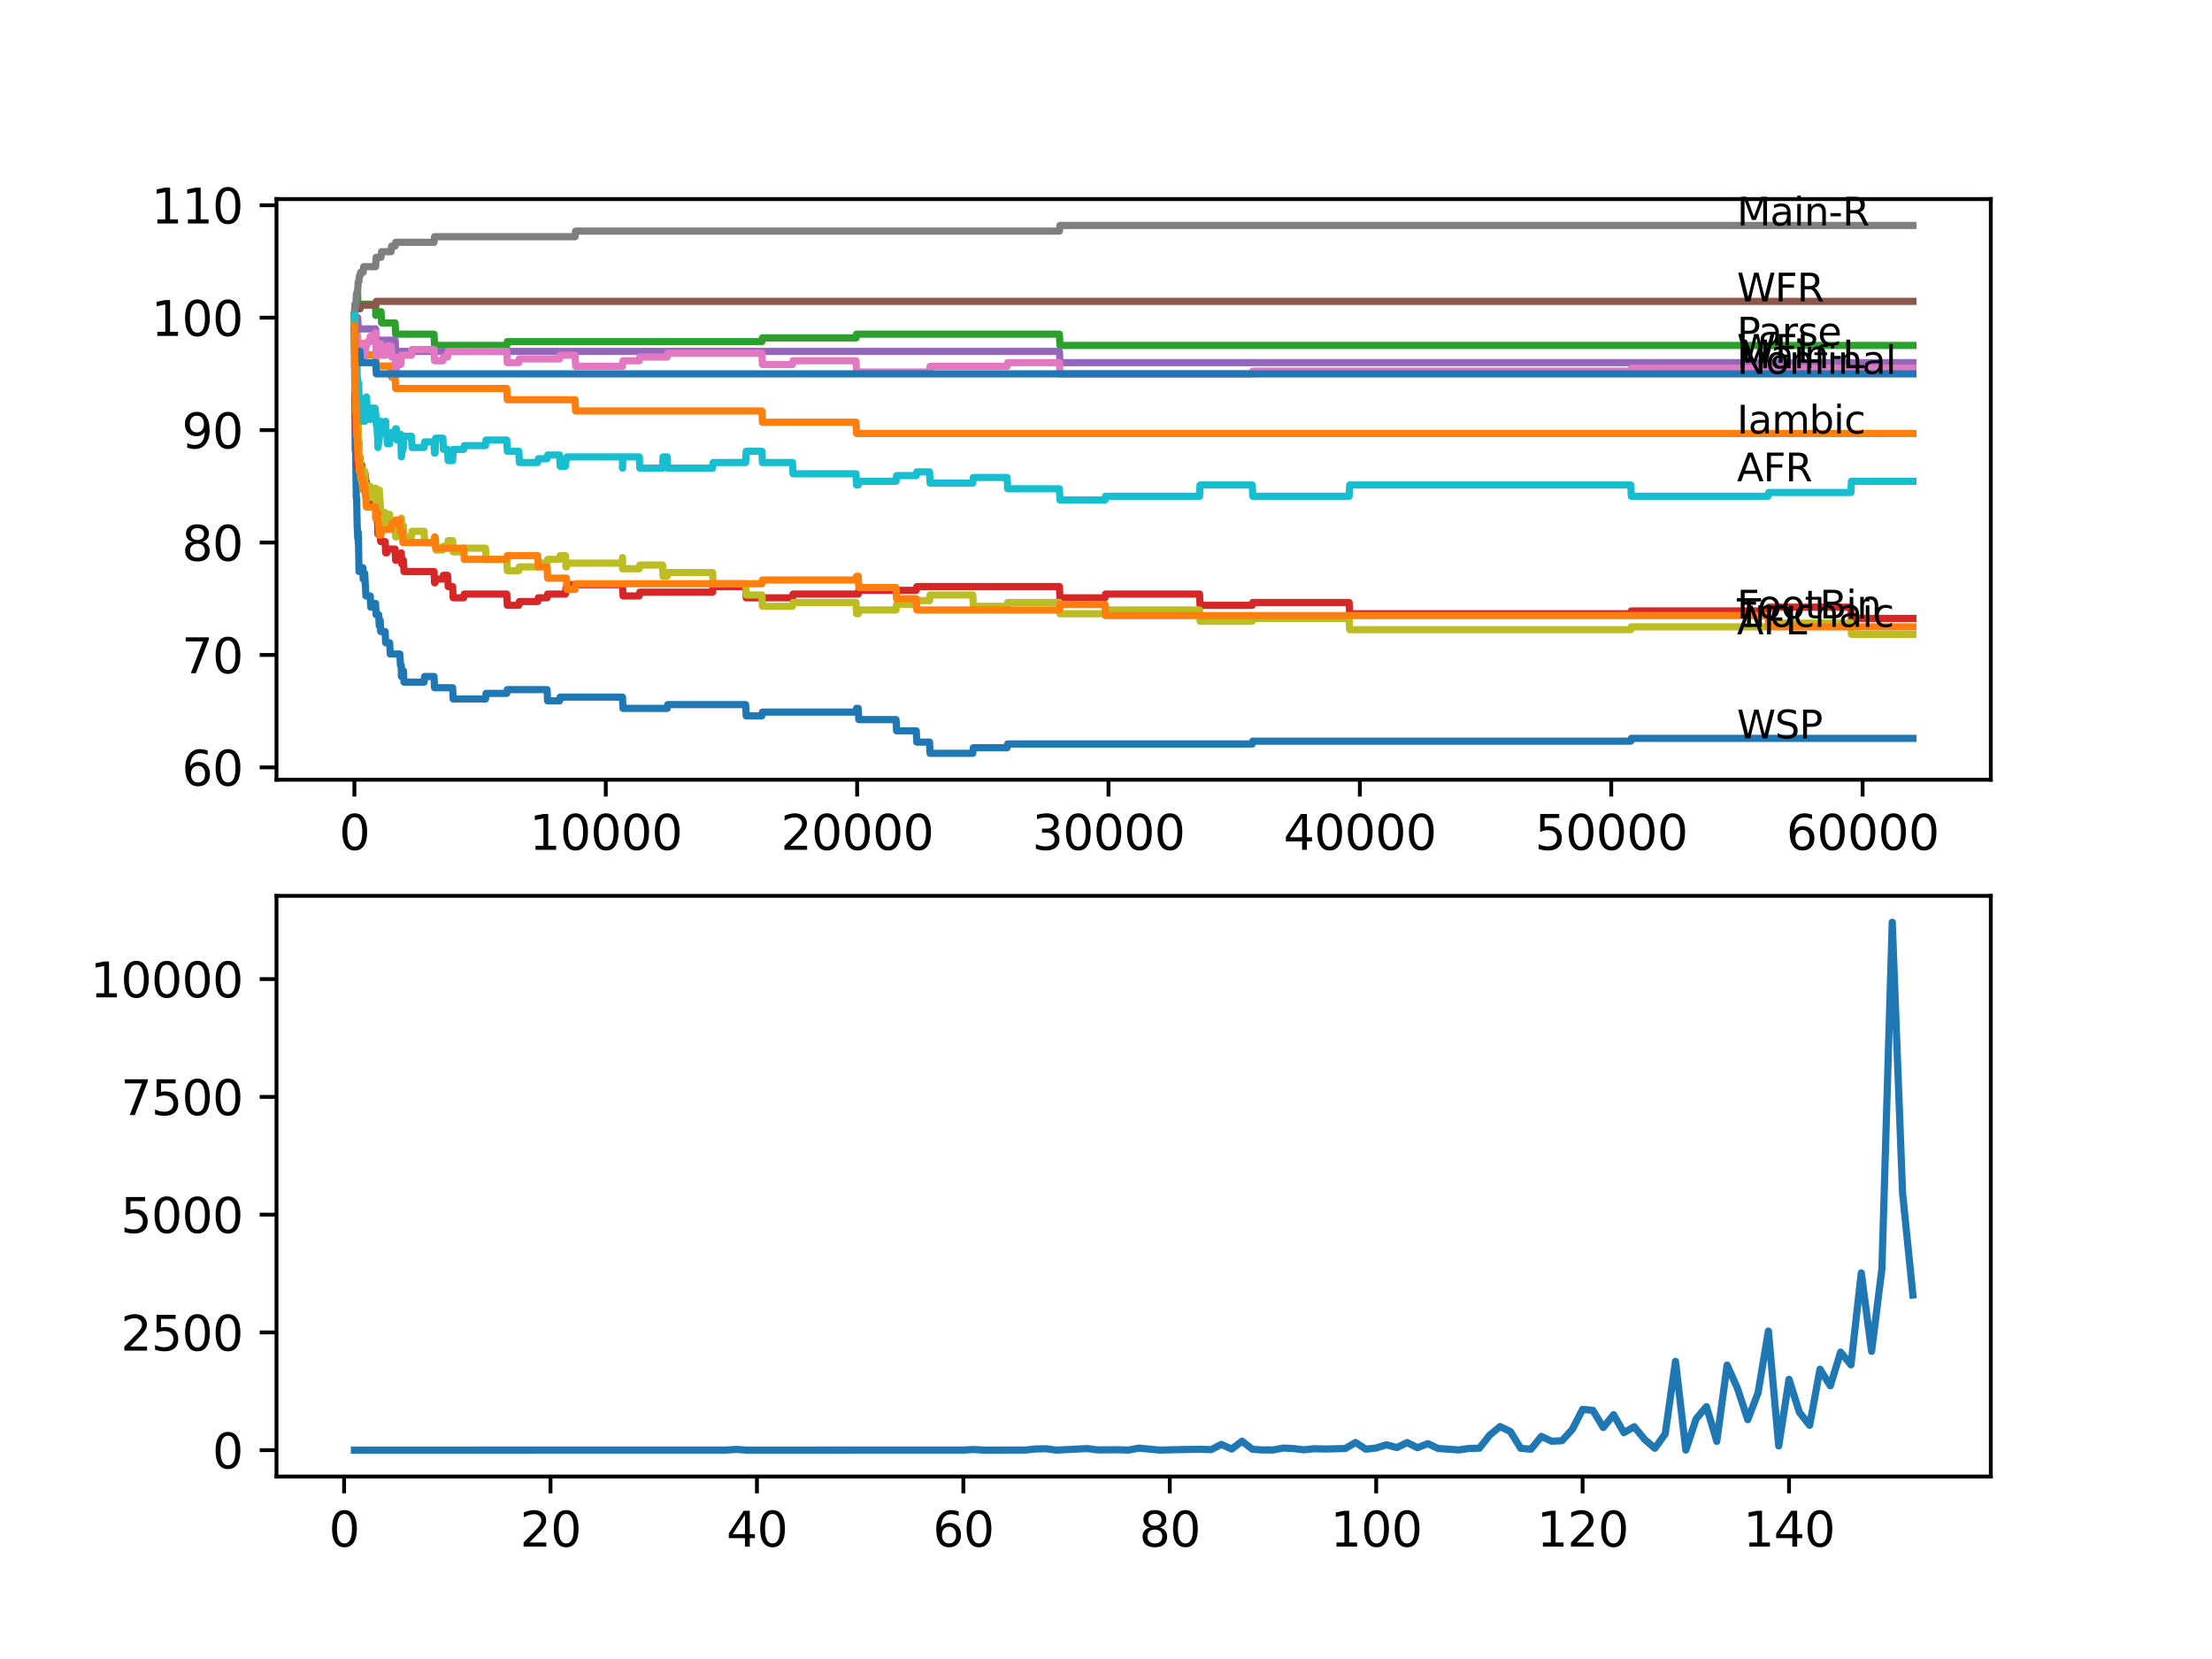 <?xml version="1.0" encoding="utf-8" standalone="no"?>
<!DOCTYPE svg PUBLIC "-//W3C//DTD SVG 1.1//EN"
  "http://www.w3.org/Graphics/SVG/1.1/DTD/svg11.dtd">
<svg xmlns:xlink="http://www.w3.org/1999/xlink" width="460.8pt" height="345.6pt" viewBox="0 0 460.8 345.6" xmlns="http://www.w3.org/2000/svg" version="1.1">
 <defs>
  <style type="text/css">*{stroke-linejoin: round; stroke-linecap: butt}</style>
 </defs>
 <g id="figure_1">
  <g id="patch_1">
   <path d="M 0 345.6 
L 460.8 345.6 
L 460.8 0 
L 0 0 
z
" style="fill: #ffffff"/>
  </g>
  <g id="axes_1">
   <g id="patch_2">
    <path d="M 57.6 162.432 
L 414.72 162.432 
L 414.72 41.472 
L 57.6 41.472 
z
" style="fill: #ffffff"/>
   </g>
   <g id="matplotlib.axis_1">
    <g id="xtick_1">
     <g id="line2d_1">
      <defs>
       <path id="m59cbfac5b3" d="M 0 0 
L 0 3.5 
" style="stroke: #000000; stroke-width: 0.8"/>
      </defs>
      <g>
       <use xlink:href="#m59cbfac5b3" x="73.827" y="162.432" style="stroke: #000000; stroke-width: 0.8"/>
      </g>
     </g>
     <g id="text_1">
      <!-- 0 -->
      <g transform="translate(70.646 177.03)scale(0.1 -0.1)">
       <defs>
        <path id="DejaVuSans-30" d="M 2034 4250 
Q 1547 4250 1301 3770 
Q 1056 3291 1056 2328 
Q 1056 1369 1301 889 
Q 1547 409 2034 409 
Q 2525 409 2770 889 
Q 3016 1369 3016 2328 
Q 3016 3291 2770 3770 
Q 2525 4250 2034 4250 
z
M 2034 4750 
Q 2819 4750 3233 4129 
Q 3647 3509 3647 2328 
Q 3647 1150 3233 529 
Q 2819 -91 2034 -91 
Q 1250 -91 836 529 
Q 422 1150 422 2328 
Q 422 3509 836 4129 
Q 1250 4750 2034 4750 
z
" transform="scale(0.016)"/>
       </defs>
       <use xlink:href="#DejaVuSans-30"/>
      </g>
     </g>
    </g>
    <g id="xtick_2">
     <g id="line2d_2">
      <g>
       <use xlink:href="#m59cbfac5b3" x="126.192" y="162.432" style="stroke: #000000; stroke-width: 0.8"/>
      </g>
     </g>
     <g id="text_2">
      <!-- 10000 -->
      <g transform="translate(110.286 177.03)scale(0.1 -0.1)">
       <defs>
        <path id="DejaVuSans-31" d="M 794 531 
L 1825 531 
L 1825 4091 
L 703 3866 
L 703 4441 
L 1819 4666 
L 2450 4666 
L 2450 531 
L 3481 531 
L 3481 0 
L 794 0 
L 794 531 
z
" transform="scale(0.016)"/>
       </defs>
       <use xlink:href="#DejaVuSans-31"/>
       <use xlink:href="#DejaVuSans-30" x="63.623"/>
       <use xlink:href="#DejaVuSans-30" x="127.246"/>
       <use xlink:href="#DejaVuSans-30" x="190.869"/>
       <use xlink:href="#DejaVuSans-30" x="254.492"/>
      </g>
     </g>
    </g>
    <g id="xtick_3">
     <g id="line2d_3">
      <g>
       <use xlink:href="#m59cbfac5b3" x="178.556" y="162.432" style="stroke: #000000; stroke-width: 0.8"/>
      </g>
     </g>
     <g id="text_3">
      <!-- 20000 -->
      <g transform="translate(162.65 177.03)scale(0.1 -0.1)">
       <defs>
        <path id="DejaVuSans-32" d="M 1228 531 
L 3431 531 
L 3431 0 
L 469 0 
L 469 531 
Q 828 903 1448 1529 
Q 2069 2156 2228 2338 
Q 2531 2678 2651 2914 
Q 2772 3150 2772 3378 
Q 2772 3750 2511 3984 
Q 2250 4219 1831 4219 
Q 1534 4219 1204 4116 
Q 875 4013 500 3803 
L 500 4441 
Q 881 4594 1212 4672 
Q 1544 4750 1819 4750 
Q 2544 4750 2975 4387 
Q 3406 4025 3406 3419 
Q 3406 3131 3298 2873 
Q 3191 2616 2906 2266 
Q 2828 2175 2409 1742 
Q 1991 1309 1228 531 
z
" transform="scale(0.016)"/>
       </defs>
       <use xlink:href="#DejaVuSans-32"/>
       <use xlink:href="#DejaVuSans-30" x="63.623"/>
       <use xlink:href="#DejaVuSans-30" x="127.246"/>
       <use xlink:href="#DejaVuSans-30" x="190.869"/>
       <use xlink:href="#DejaVuSans-30" x="254.492"/>
      </g>
     </g>
    </g>
    <g id="xtick_4">
     <g id="line2d_4">
      <g>
       <use xlink:href="#m59cbfac5b3" x="230.921" y="162.432" style="stroke: #000000; stroke-width: 0.8"/>
      </g>
     </g>
     <g id="text_4">
      <!-- 30000 -->
      <g transform="translate(215.015 177.03)scale(0.1 -0.1)">
       <defs>
        <path id="DejaVuSans-33" d="M 2597 2516 
Q 3050 2419 3304 2112 
Q 3559 1806 3559 1356 
Q 3559 666 3084 287 
Q 2609 -91 1734 -91 
Q 1441 -91 1130 -33 
Q 819 25 488 141 
L 488 750 
Q 750 597 1062 519 
Q 1375 441 1716 441 
Q 2309 441 2620 675 
Q 2931 909 2931 1356 
Q 2931 1769 2642 2001 
Q 2353 2234 1838 2234 
L 1294 2234 
L 1294 2753 
L 1863 2753 
Q 2328 2753 2575 2939 
Q 2822 3125 2822 3475 
Q 2822 3834 2567 4026 
Q 2313 4219 1838 4219 
Q 1578 4219 1281 4162 
Q 984 4106 628 3988 
L 628 4550 
Q 988 4650 1302 4700 
Q 1616 4750 1894 4750 
Q 2613 4750 3031 4423 
Q 3450 4097 3450 3541 
Q 3450 3153 3228 2886 
Q 3006 2619 2597 2516 
z
" transform="scale(0.016)"/>
       </defs>
       <use xlink:href="#DejaVuSans-33"/>
       <use xlink:href="#DejaVuSans-30" x="63.623"/>
       <use xlink:href="#DejaVuSans-30" x="127.246"/>
       <use xlink:href="#DejaVuSans-30" x="190.869"/>
       <use xlink:href="#DejaVuSans-30" x="254.492"/>
      </g>
     </g>
    </g>
    <g id="xtick_5">
     <g id="line2d_5">
      <g>
       <use xlink:href="#m59cbfac5b3" x="283.285" y="162.432" style="stroke: #000000; stroke-width: 0.8"/>
      </g>
     </g>
     <g id="text_5">
      <!-- 40000 -->
      <g transform="translate(267.379 177.03)scale(0.1 -0.1)">
       <defs>
        <path id="DejaVuSans-34" d="M 2419 4116 
L 825 1625 
L 2419 1625 
L 2419 4116 
z
M 2253 4666 
L 3047 4666 
L 3047 1625 
L 3713 1625 
L 3713 1100 
L 3047 1100 
L 3047 0 
L 2419 0 
L 2419 1100 
L 313 1100 
L 313 1709 
L 2253 4666 
z
" transform="scale(0.016)"/>
       </defs>
       <use xlink:href="#DejaVuSans-34"/>
       <use xlink:href="#DejaVuSans-30" x="63.623"/>
       <use xlink:href="#DejaVuSans-30" x="127.246"/>
       <use xlink:href="#DejaVuSans-30" x="190.869"/>
       <use xlink:href="#DejaVuSans-30" x="254.492"/>
      </g>
     </g>
    </g>
    <g id="xtick_6">
     <g id="line2d_6">
      <g>
       <use xlink:href="#m59cbfac5b3" x="335.65" y="162.432" style="stroke: #000000; stroke-width: 0.8"/>
      </g>
     </g>
     <g id="text_6">
      <!-- 50000 -->
      <g transform="translate(319.744 177.03)scale(0.1 -0.1)">
       <defs>
        <path id="DejaVuSans-35" d="M 691 4666 
L 3169 4666 
L 3169 4134 
L 1269 4134 
L 1269 2991 
Q 1406 3038 1543 3061 
Q 1681 3084 1819 3084 
Q 2600 3084 3056 2656 
Q 3513 2228 3513 1497 
Q 3513 744 3044 326 
Q 2575 -91 1722 -91 
Q 1428 -91 1123 -41 
Q 819 9 494 109 
L 494 744 
Q 775 591 1075 516 
Q 1375 441 1709 441 
Q 2250 441 2565 725 
Q 2881 1009 2881 1497 
Q 2881 1984 2565 2268 
Q 2250 2553 1709 2553 
Q 1456 2553 1204 2497 
Q 953 2441 691 2322 
L 691 4666 
z
" transform="scale(0.016)"/>
       </defs>
       <use xlink:href="#DejaVuSans-35"/>
       <use xlink:href="#DejaVuSans-30" x="63.623"/>
       <use xlink:href="#DejaVuSans-30" x="127.246"/>
       <use xlink:href="#DejaVuSans-30" x="190.869"/>
       <use xlink:href="#DejaVuSans-30" x="254.492"/>
      </g>
     </g>
    </g>
    <g id="xtick_7">
     <g id="line2d_7">
      <g>
       <use xlink:href="#m59cbfac5b3" x="388.014" y="162.432" style="stroke: #000000; stroke-width: 0.8"/>
      </g>
     </g>
     <g id="text_7">
      <!-- 60000 -->
      <g transform="translate(372.108 177.03)scale(0.1 -0.1)">
       <defs>
        <path id="DejaVuSans-36" d="M 2113 2584 
Q 1688 2584 1439 2293 
Q 1191 2003 1191 1497 
Q 1191 994 1439 701 
Q 1688 409 2113 409 
Q 2538 409 2786 701 
Q 3034 994 3034 1497 
Q 3034 2003 2786 2293 
Q 2538 2584 2113 2584 
z
M 3366 4563 
L 3366 3988 
Q 3128 4100 2886 4159 
Q 2644 4219 2406 4219 
Q 1781 4219 1451 3797 
Q 1122 3375 1075 2522 
Q 1259 2794 1537 2939 
Q 1816 3084 2150 3084 
Q 2853 3084 3261 2657 
Q 3669 2231 3669 1497 
Q 3669 778 3244 343 
Q 2819 -91 2113 -91 
Q 1303 -91 875 529 
Q 447 1150 447 2328 
Q 447 3434 972 4092 
Q 1497 4750 2381 4750 
Q 2619 4750 2861 4703 
Q 3103 4656 3366 4563 
z
" transform="scale(0.016)"/>
       </defs>
       <use xlink:href="#DejaVuSans-36"/>
       <use xlink:href="#DejaVuSans-30" x="63.623"/>
       <use xlink:href="#DejaVuSans-30" x="127.246"/>
       <use xlink:href="#DejaVuSans-30" x="190.869"/>
       <use xlink:href="#DejaVuSans-30" x="254.492"/>
      </g>
     </g>
    </g>
   </g>
   <g id="matplotlib.axis_2">
    <g id="ytick_1">
     <g id="line2d_8">
      <defs>
       <path id="m7234832426" d="M 0 0 
L -3.5 0 
" style="stroke: #000000; stroke-width: 0.8"/>
      </defs>
      <g>
       <use xlink:href="#m7234832426" x="57.6" y="159.861" style="stroke: #000000; stroke-width: 0.8"/>
      </g>
     </g>
     <g id="text_8">
      <!-- 60 -->
      <g transform="translate(37.875 163.661)scale(0.1 -0.1)">
       <use xlink:href="#DejaVuSans-36"/>
       <use xlink:href="#DejaVuSans-30" x="63.623"/>
      </g>
     </g>
    </g>
    <g id="ytick_2">
     <g id="line2d_9">
      <g>
       <use xlink:href="#m7234832426" x="57.6" y="136.44" style="stroke: #000000; stroke-width: 0.8"/>
      </g>
     </g>
     <g id="text_9">
      <!-- 70 -->
      <g transform="translate(37.875 140.239)scale(0.1 -0.1)">
       <defs>
        <path id="DejaVuSans-37" d="M 525 4666 
L 3525 4666 
L 3525 4397 
L 1831 0 
L 1172 0 
L 2766 4134 
L 525 4134 
L 525 4666 
z
" transform="scale(0.016)"/>
       </defs>
       <use xlink:href="#DejaVuSans-37"/>
       <use xlink:href="#DejaVuSans-30" x="63.623"/>
      </g>
     </g>
    </g>
    <g id="ytick_3">
     <g id="line2d_10">
      <g>
       <use xlink:href="#m7234832426" x="57.6" y="113.019" style="stroke: #000000; stroke-width: 0.8"/>
      </g>
     </g>
     <g id="text_10">
      <!-- 80 -->
      <g transform="translate(37.875 116.818)scale(0.1 -0.1)">
       <defs>
        <path id="DejaVuSans-38" d="M 2034 2216 
Q 1584 2216 1326 1975 
Q 1069 1734 1069 1313 
Q 1069 891 1326 650 
Q 1584 409 2034 409 
Q 2484 409 2743 651 
Q 3003 894 3003 1313 
Q 3003 1734 2745 1975 
Q 2488 2216 2034 2216 
z
M 1403 2484 
Q 997 2584 770 2862 
Q 544 3141 544 3541 
Q 544 4100 942 4425 
Q 1341 4750 2034 4750 
Q 2731 4750 3128 4425 
Q 3525 4100 3525 3541 
Q 3525 3141 3298 2862 
Q 3072 2584 2669 2484 
Q 3125 2378 3379 2068 
Q 3634 1759 3634 1313 
Q 3634 634 3220 271 
Q 2806 -91 2034 -91 
Q 1263 -91 848 271 
Q 434 634 434 1313 
Q 434 1759 690 2068 
Q 947 2378 1403 2484 
z
M 1172 3481 
Q 1172 3119 1398 2916 
Q 1625 2713 2034 2713 
Q 2441 2713 2670 2916 
Q 2900 3119 2900 3481 
Q 2900 3844 2670 4047 
Q 2441 4250 2034 4250 
Q 1625 4250 1398 4047 
Q 1172 3844 1172 3481 
z
" transform="scale(0.016)"/>
       </defs>
       <use xlink:href="#DejaVuSans-38"/>
       <use xlink:href="#DejaVuSans-30" x="63.623"/>
      </g>
     </g>
    </g>
    <g id="ytick_4">
     <g id="line2d_11">
      <g>
       <use xlink:href="#m7234832426" x="57.6" y="89.597" style="stroke: #000000; stroke-width: 0.8"/>
      </g>
     </g>
     <g id="text_11">
      <!-- 90 -->
      <g transform="translate(37.875 93.396)scale(0.1 -0.1)">
       <defs>
        <path id="DejaVuSans-39" d="M 703 97 
L 703 672 
Q 941 559 1184 500 
Q 1428 441 1663 441 
Q 2288 441 2617 861 
Q 2947 1281 2994 2138 
Q 2813 1869 2534 1725 
Q 2256 1581 1919 1581 
Q 1219 1581 811 2004 
Q 403 2428 403 3163 
Q 403 3881 828 4315 
Q 1253 4750 1959 4750 
Q 2769 4750 3195 4129 
Q 3622 3509 3622 2328 
Q 3622 1225 3098 567 
Q 2575 -91 1691 -91 
Q 1453 -91 1209 -44 
Q 966 3 703 97 
z
M 1959 2075 
Q 2384 2075 2632 2365 
Q 2881 2656 2881 3163 
Q 2881 3666 2632 3958 
Q 2384 4250 1959 4250 
Q 1534 4250 1286 3958 
Q 1038 3666 1038 3163 
Q 1038 2656 1286 2365 
Q 1534 2075 1959 2075 
z
" transform="scale(0.016)"/>
       </defs>
       <use xlink:href="#DejaVuSans-39"/>
       <use xlink:href="#DejaVuSans-30" x="63.623"/>
      </g>
     </g>
    </g>
    <g id="ytick_5">
     <g id="line2d_12">
      <g>
       <use xlink:href="#m7234832426" x="57.6" y="66.176" style="stroke: #000000; stroke-width: 0.8"/>
      </g>
     </g>
     <g id="text_12">
      <!-- 100 -->
      <g transform="translate(31.512 69.975)scale(0.1 -0.1)">
       <use xlink:href="#DejaVuSans-31"/>
       <use xlink:href="#DejaVuSans-30" x="63.623"/>
       <use xlink:href="#DejaVuSans-30" x="127.246"/>
      </g>
     </g>
    </g>
    <g id="ytick_6">
     <g id="line2d_13">
      <g>
       <use xlink:href="#m7234832426" x="57.6" y="42.754" style="stroke: #000000; stroke-width: 0.8"/>
      </g>
     </g>
     <g id="text_13">
      <!-- 110 -->
      <g transform="translate(31.512 46.554)scale(0.1 -0.1)">
       <use xlink:href="#DejaVuSans-31"/>
       <use xlink:href="#DejaVuSans-31" x="63.623"/>
       <use xlink:href="#DejaVuSans-30" x="127.246"/>
      </g>
     </g>
    </g>
   </g>
   <g id="line2d_14">
    <path d="M 73.833 68.518 
L 73.843 67.737 
L 73.875 75.935 
L 74 93.891 
L 74.021 92.72 
L 74.074 92.72 
L 74.199 102.089 
L 74.21 101.308 
L 74.215 103.65 
L 74.294 103.65 
L 74.414 109.896 
L 74.43 109.896 
L 74.545 112.238 
L 74.561 112.238 
L 74.629 110.872 
L 74.634 113.214 
L 74.665 112.043 
L 74.791 119.069 
L 74.864 119.069 
L 74.98 118.288 
L 75.608 118.288 
L 75.66 120.631 
L 75.718 119.46 
L 75.974 119.46 
L 76.09 121.802 
L 76.111 121.802 
L 76.226 124.144 
L 77.126 124.144 
L 77.242 126.486 
L 78.127 126.486 
L 78.231 125.705 
L 78.347 128.047 
L 78.891 128.047 
L 79.006 130.39 
L 79.017 130.39 
L 79.132 129.218 
L 79.19 129.218 
L 79.305 131.561 
L 80.226 131.561 
L 80.342 133.903 
L 81.174 133.903 
L 81.289 136.245 
L 83.3 136.245 
L 83.415 138.587 
L 83.599 138.587 
L 83.625 140.929 
L 83.709 139.758 
L 84.039 139.758 
L 84.154 142.1 
L 88.338 142.1 
L 88.453 140.929 
L 90.411 140.929 
L 90.527 143.271 
L 94.292 143.271 
L 94.407 145.613 
L 101.136 145.613 
L 101.251 144.442 
L 105.56 144.442 
L 105.676 143.662 
L 113.965 143.662 
L 114.08 146.004 
L 116.573 146.004 
L 116.688 145.223 
L 129.669 145.223 
L 129.784 147.565 
L 138.985 147.565 
L 139.1 146.785 
L 155.328 146.785 
L 155.443 149.127 
L 158.71 149.127 
L 158.826 148.346 
L 178.321 148.346 
L 178.436 147.565 
L 178.787 147.565 
L 178.902 149.907 
L 186.657 149.907 
L 186.772 152.25 
L 190.873 152.25 
L 190.988 154.592 
L 193.637 154.592 
L 193.753 156.934 
L 202.639 156.934 
L 202.754 155.763 
L 209.797 155.763 
L 209.912 154.982 
L 260.868 154.982 
L 260.983 154.396 
L 339.724 154.396 
L 339.839 153.811 
L 398.487 153.811 
L 398.487 153.811 
" clip-path="url(#p10355beda0)" style="fill: none; stroke: #1f77b4; stroke-width: 1.5; stroke-linecap: square"/>
   </g>
   <g id="line2d_15">
    <path d="M 73.833 65.707 
L 73.948 70.977 
L 74.063 69.806 
L 74.173 69.806 
L 74.288 69.221 
L 74.341 69.221 
L 74.456 71.563 
L 75.65 71.563 
L 75.765 73.905 
L 78.252 73.905 
L 78.367 76.247 
L 81.462 76.247 
L 81.577 78.589 
L 82.305 78.589 
L 82.421 80.931 
L 105.56 80.931 
L 105.676 83.273 
L 119.793 83.273 
L 119.908 85.616 
L 158.71 85.616 
L 158.826 87.958 
L 178.321 87.958 
L 178.436 90.3 
L 398.487 90.3 
L 398.487 90.3 
" clip-path="url(#p10355beda0)" style="fill: none; stroke: #ff7f0e; stroke-width: 1.5; stroke-linecap: square"/>
   </g>
   <g id="line2d_16">
    <path d="M 73.833 65.707 
L 73.958 63.365 
L 74.414 63.365 
L 74.513 61.023 
L 74.524 63.365 
L 78.252 63.365 
L 78.278 65.707 
L 78.362 64.927 
L 79.373 64.927 
L 79.488 67.269 
L 82.305 67.269 
L 82.421 69.611 
L 90.411 69.611 
L 90.527 71.953 
L 105.56 71.953 
L 105.676 71.172 
L 158.71 71.172 
L 158.826 70.392 
L 178.321 70.392 
L 178.436 69.611 
L 220.694 69.611 
L 220.809 71.953 
L 398.487 71.953 
L 398.487 71.953 
" clip-path="url(#p10355beda0)" style="fill: none; stroke: #2ca02c; stroke-width: 1.5; stroke-linecap: square"/>
   </g>
   <g id="line2d_17">
    <path d="M 73.833 66.176 
L 73.964 76.13 
L 73.979 76.13 
L 74.11 87.06 
L 74.152 86.279 
L 74.173 90.183 
L 74.199 89.597 
L 74.299 89.597 
L 74.362 88.816 
L 74.367 91.159 
L 74.398 91.159 
L 74.409 91.159 
L 74.529 97.404 
L 74.55 97.404 
L 74.686 92.915 
L 74.739 92.915 
L 74.744 92.135 
L 74.765 96.819 
L 74.822 96.819 
L 74.854 96.819 
L 74.974 95.257 
L 75 95.257 
L 75.116 97.6 
L 75.158 97.6 
L 75.273 96.819 
L 75.336 96.819 
L 75.451 99.161 
L 75.514 99.161 
L 75.629 98.38 
L 75.885 98.38 
L 75.974 100.722 
L 75.995 98.771 
L 76.048 98.771 
L 76.163 101.113 
L 76.205 101.113 
L 76.304 100.332 
L 76.362 102.674 
L 76.414 101.893 
L 77.126 101.893 
L 77.242 104.236 
L 78.278 104.236 
L 78.394 106.578 
L 78.514 106.578 
L 78.629 108.92 
L 78.692 108.92 
L 78.729 111.262 
L 78.802 110.481 
L 79.19 110.481 
L 79.305 112.823 
L 80.226 112.823 
L 80.342 115.166 
L 80.577 115.166 
L 80.692 114.385 
L 82.305 114.385 
L 82.421 116.727 
L 82.578 116.727 
L 82.693 115.946 
L 83.489 115.946 
L 83.599 115.166 
L 83.714 117.508 
L 83.819 117.508 
L 83.934 116.727 
L 84.039 116.727 
L 84.154 119.069 
L 90.411 119.069 
L 90.527 121.411 
L 90.621 121.411 
L 90.736 120.631 
L 92.255 120.631 
L 92.37 119.85 
L 93.244 119.85 
L 93.359 122.192 
L 94.292 122.192 
L 94.407 124.534 
L 96.601 124.534 
L 96.716 123.753 
L 105.56 123.753 
L 105.676 126.096 
L 108.079 126.096 
L 108.194 125.315 
L 112.017 125.315 
L 112.132 124.534 
L 113.965 124.534 
L 114.08 123.753 
L 117.782 123.753 
L 117.897 122.582 
L 117.992 122.582 
L 118.107 121.802 
L 129.669 121.802 
L 129.784 124.144 
L 133.167 124.144 
L 133.282 123.363 
L 148.442 123.363 
L 148.557 122.192 
L 155.328 122.192 
L 155.443 124.534 
L 165.083 124.534 
L 165.198 123.753 
L 178.787 123.753 
L 178.902 122.973 
L 190.873 122.973 
L 190.988 122.192 
L 220.694 122.192 
L 220.809 124.534 
L 230.177 124.534 
L 230.293 123.753 
L 249.882 123.753 
L 249.997 126.096 
L 260.868 126.096 
L 260.983 125.51 
L 281.039 125.51 
L 281.154 127.852 
L 339.724 127.852 
L 339.839 127.267 
L 368.325 127.267 
L 368.441 126.486 
L 385.574 126.486 
L 385.689 128.828 
L 398.487 128.828 
L 398.487 128.828 
" clip-path="url(#p10355beda0)" style="fill: none; stroke: #d62728; stroke-width: 1.5; stroke-linecap: square"/>
   </g>
   <g id="line2d_18">
    <path d="M 73.833 66.176 
L 74.513 66.176 
L 74.629 68.518 
L 78.252 68.518 
L 78.367 70.86 
L 82.305 70.86 
L 82.421 73.202 
L 220.694 73.202 
L 220.809 75.544 
L 398.487 75.544 
L 398.487 75.544 
" clip-path="url(#p10355beda0)" style="fill: none; stroke: #9467bd; stroke-width: 1.5; stroke-linecap: square"/>
   </g>
   <g id="line2d_19">
    <path d="M 73.833 65.707 
L 73.838 65.707 
L 73.953 64.341 
L 75 64.341 
L 75.116 63.56 
L 78.278 63.56 
L 78.394 62.78 
L 398.487 62.78 
L 398.487 62.78 
" clip-path="url(#p10355beda0)" style="fill: none; stroke: #8c564b; stroke-width: 1.5; stroke-linecap: square"/>
   </g>
   <g id="line2d_20">
    <path d="M 73.833 68.518 
L 73.958 78.277 
L 74.089 73.593 
L 74.11 73.593 
L 74.136 72.812 
L 74.142 75.154 
L 74.22 73.202 
L 74.294 73.202 
L 74.346 73.593 
L 74.409 71.25 
L 74.424 71.25 
L 74.513 70.079 
L 74.519 72.421 
L 74.529 72.421 
L 74.602 72.421 
L 74.608 74.764 
L 74.712 72.421 
L 74.744 72.421 
L 74.76 71.25 
L 74.765 73.593 
L 74.849 73.593 
L 74.854 73.593 
L 74.969 72.812 
L 75 72.812 
L 75.116 75.154 
L 75.236 75.154 
L 75.351 73.983 
L 75.514 73.983 
L 75.634 72.031 
L 75.65 72.031 
L 75.765 74.373 
L 75.885 74.373 
L 76.001 73.202 
L 76.111 73.202 
L 76.226 72.031 
L 76.362 72.031 
L 76.477 71.25 
L 77.006 71.25 
L 77.121 70.079 
L 78.127 70.079 
L 78.242 69.299 
L 78.252 69.299 
L 78.373 73.983 
L 78.514 73.983 
L 78.629 72.812 
L 78.692 72.812 
L 78.807 71.641 
L 79.373 71.641 
L 79.488 73.983 
L 80.331 73.983 
L 80.446 72.812 
L 80.577 72.812 
L 80.692 72.031 
L 81.462 72.031 
L 81.577 74.373 
L 82.305 74.373 
L 82.421 76.715 
L 82.578 76.715 
L 82.693 75.935 
L 83.489 75.935 
L 83.609 73.983 
L 85.714 73.983 
L 85.829 72.812 
L 90.411 72.812 
L 90.527 75.154 
L 92.255 75.154 
L 92.37 74.373 
L 93.244 74.373 
L 93.359 73.202 
L 105.56 73.202 
L 105.676 75.544 
L 108.079 75.544 
L 108.194 74.764 
L 116.573 74.764 
L 116.688 73.983 
L 119.793 73.983 
L 119.908 76.325 
L 129.669 76.325 
L 129.784 75.154 
L 133.167 75.154 
L 133.282 74.373 
L 138.985 74.373 
L 139.1 73.593 
L 158.71 73.593 
L 158.826 75.935 
L 165.083 75.935 
L 165.198 75.154 
L 178.321 75.154 
L 178.436 77.496 
L 193.637 77.496 
L 193.753 76.325 
L 209.797 76.325 
L 209.912 75.544 
L 220.694 75.544 
L 220.809 77.886 
L 260.868 77.886 
L 260.983 77.301 
L 339.724 77.301 
L 339.839 76.715 
L 398.487 76.715 
L 398.487 76.715 
" clip-path="url(#p10355beda0)" style="fill: none; stroke: #e377c2; stroke-width: 1.5; stroke-linecap: square"/>
   </g>
   <g id="line2d_21">
    <path d="M 73.833 65.707 
L 73.838 65.707 
L 73.958 63.56 
L 74.136 63.56 
L 74.252 61.218 
L 74.341 61.218 
L 74.456 60.438 
L 74.513 60.438 
L 74.629 58.681 
L 74.76 58.681 
L 74.875 57.51 
L 75 57.51 
L 75.116 56.729 
L 75.65 56.729 
L 75.765 55.558 
L 78.252 55.558 
L 78.367 53.606 
L 79.373 53.606 
L 79.488 52.435 
L 81.462 52.435 
L 81.577 51.264 
L 82.305 51.264 
L 82.421 50.483 
L 90.411 50.483 
L 90.527 49.312 
L 119.793 49.312 
L 119.908 48.141 
L 220.694 48.141 
L 220.809 46.97 
L 398.487 46.97 
L 398.487 46.97 
" clip-path="url(#p10355beda0)" style="fill: none; stroke: #7f7f7f; stroke-width: 1.5; stroke-linecap: square"/>
   </g>
   <g id="line2d_22">
    <path d="M 73.833 66.176 
L 73.958 79.448 
L 73.969 78.277 
L 73.979 78.277 
L 74 77.106 
L 74.032 80.619 
L 74.074 78.667 
L 74.11 85.694 
L 74.194 84.718 
L 74.199 84.718 
L 74.304 80.814 
L 74.309 83.156 
L 74.424 90.183 
L 74.43 89.012 
L 74.545 87.06 
L 74.55 87.06 
L 74.644 85.694 
L 74.566 88.621 
L 74.65 88.036 
L 74.739 95.062 
L 74.765 91.939 
L 74.801 91.939 
L 74.917 95.843 
L 75 95.843 
L 75.116 98.185 
L 75.158 98.185 
L 75.163 97.404 
L 75.168 99.746 
L 75.262 98.575 
L 75.336 98.575 
L 75.451 100.918 
L 75.514 100.918 
L 75.645 97.795 
L 75.66 97.795 
L 75.775 100.137 
L 75.885 100.137 
L 75.985 98.185 
L 75.99 100.527 
L 76.048 100.527 
L 76.111 102.869 
L 76.158 101.698 
L 76.205 101.698 
L 76.304 100.918 
L 76.362 103.26 
L 76.414 102.479 
L 77.006 102.479 
L 77.121 101.308 
L 77.126 101.308 
L 77.242 103.65 
L 78.127 103.65 
L 78.247 101.698 
L 78.252 101.698 
L 78.373 106.383 
L 78.514 106.383 
L 78.629 105.211 
L 78.692 105.211 
L 78.807 103.26 
L 78.891 103.26 
L 79.006 102.089 
L 79.017 102.089 
L 79.132 104.431 
L 79.19 104.431 
L 79.305 106.773 
L 80.226 106.773 
L 80.331 109.115 
L 80.336 107.944 
L 80.577 107.944 
L 80.692 107.163 
L 81.174 107.163 
L 81.289 109.505 
L 82.305 109.505 
L 82.421 111.848 
L 82.578 111.848 
L 82.693 111.067 
L 83.3 111.067 
L 83.415 109.896 
L 83.489 109.896 
L 83.609 107.944 
L 83.625 107.944 
L 83.74 110.286 
L 83.819 110.286 
L 83.934 109.505 
L 84.039 109.505 
L 84.154 111.848 
L 85.714 111.848 
L 85.829 110.676 
L 88.338 110.676 
L 88.453 113.019 
L 90.621 113.019 
L 90.726 112.238 
L 90.841 114.58 
L 92.255 114.58 
L 92.37 113.799 
L 93.244 113.799 
L 93.359 112.628 
L 94.292 112.628 
L 94.407 114.97 
L 96.601 114.97 
L 96.716 114.19 
L 101.136 114.19 
L 101.251 116.532 
L 105.56 116.532 
L 105.676 118.874 
L 108.079 118.874 
L 108.194 118.093 
L 112.017 118.093 
L 112.132 117.313 
L 113.965 117.313 
L 114.08 116.532 
L 116.573 116.532 
L 116.688 115.751 
L 117.782 115.751 
L 117.897 118.093 
L 117.992 118.093 
L 118.107 117.313 
L 129.669 117.313 
L 129.679 116.141 
L 129.685 118.484 
L 129.774 118.484 
L 133.167 118.484 
L 133.282 117.703 
L 138.005 117.703 
L 138.121 120.045 
L 138.985 120.045 
L 139.1 119.264 
L 148.442 119.264 
L 148.557 121.606 
L 155.328 121.606 
L 155.443 123.949 
L 158.71 123.949 
L 158.826 126.291 
L 165.083 126.291 
L 165.198 125.51 
L 178.321 125.51 
L 178.436 127.852 
L 178.787 127.852 
L 178.902 127.071 
L 186.657 127.071 
L 186.772 125.9 
L 190.873 125.9 
L 190.988 125.12 
L 193.637 125.12 
L 193.753 123.949 
L 202.639 123.949 
L 202.754 126.291 
L 209.797 126.291 
L 209.912 125.51 
L 220.694 125.51 
L 220.809 127.852 
L 230.177 127.852 
L 230.293 127.071 
L 249.882 127.071 
L 249.997 129.414 
L 260.868 129.414 
L 260.983 128.828 
L 281.039 128.828 
L 281.154 131.17 
L 339.724 131.17 
L 339.839 130.585 
L 368.325 130.585 
L 368.441 129.804 
L 385.574 129.804 
L 385.689 132.146 
L 398.487 132.146 
L 398.487 132.146 
" clip-path="url(#p10355beda0)" style="fill: none; stroke: #bcbd22; stroke-width: 1.5; stroke-linecap: square"/>
   </g>
   <g id="line2d_23">
    <path d="M 73.833 65.707 
L 73.943 80.541 
L 73.969 78.199 
L 73.979 78.199 
L 74.026 81.712 
L 74.084 76.247 
L 74.1 76.247 
L 74.11 73.905 
L 74.157 78.589 
L 74.205 77.223 
L 74.21 77.223 
L 74.304 80.736 
L 74.325 76.052 
L 74.351 76.052 
L 74.362 73.71 
L 74.43 80.736 
L 74.451 79.565 
L 74.493 79.565 
L 74.513 78.784 
L 74.519 81.126 
L 74.602 79.565 
L 74.644 86.591 
L 74.712 80.736 
L 74.739 80.736 
L 74.744 79.955 
L 74.765 84.64 
L 74.838 82.298 
L 74.854 82.298 
L 74.864 84.64 
L 74.964 83.859 
L 75 83.859 
L 75.116 86.201 
L 75.158 86.201 
L 75.236 83.078 
L 75.273 85.42 
L 75.336 85.42 
L 75.451 83.078 
L 75.514 83.078 
L 75.608 87.763 
L 75.629 86.591 
L 75.66 86.591 
L 75.775 85.42 
L 75.885 85.42 
L 75.974 87.763 
L 75.995 85.811 
L 76.048 85.811 
L 76.111 83.469 
L 76.158 85.811 
L 76.205 85.811 
L 76.336 82.688 
L 76.362 82.688 
L 76.477 85.03 
L 77.006 85.03 
L 77.121 87.372 
L 77.126 87.372 
L 77.242 85.03 
L 78.127 85.03 
L 78.231 87.372 
L 78.237 86.201 
L 78.278 86.201 
L 78.394 88.543 
L 78.514 88.543 
L 78.629 90.885 
L 78.692 90.885 
L 78.729 93.228 
L 78.802 92.447 
L 78.891 92.447 
L 79.006 91.276 
L 79.017 91.276 
L 79.132 90.105 
L 79.19 90.105 
L 79.305 87.763 
L 79.373 87.763 
L 79.488 90.105 
L 80.226 90.105 
L 80.331 87.763 
L 80.336 90.105 
L 80.577 90.105 
L 80.692 92.447 
L 81.174 92.447 
L 81.289 90.105 
L 82.305 90.105 
L 82.421 89.324 
L 82.578 89.324 
L 82.693 91.666 
L 83.3 91.666 
L 83.415 90.495 
L 83.489 90.495 
L 83.609 95.179 
L 83.625 95.179 
L 83.74 94.008 
L 83.819 94.008 
L 83.934 93.228 
L 84.039 93.228 
L 84.154 90.885 
L 85.714 90.885 
L 85.829 93.228 
L 88.338 93.228 
L 88.453 92.056 
L 90.411 92.056 
L 90.527 94.399 
L 90.621 94.399 
L 90.752 91.276 
L 92.255 91.276 
L 92.37 93.618 
L 93.244 93.618 
L 93.359 95.96 
L 94.292 95.96 
L 94.407 93.618 
L 96.601 93.618 
L 96.716 92.837 
L 101.136 92.837 
L 101.251 91.666 
L 105.56 91.666 
L 105.676 94.008 
L 108.079 94.008 
L 108.194 96.35 
L 112.017 96.35 
L 112.132 95.57 
L 113.965 95.57 
L 114.08 94.789 
L 116.573 94.789 
L 116.688 97.131 
L 117.782 97.131 
L 117.897 95.96 
L 117.992 95.96 
L 118.107 95.179 
L 129.669 95.179 
L 129.679 97.521 
L 129.779 95.179 
L 133.167 95.179 
L 133.282 97.521 
L 138.005 97.521 
L 138.121 95.179 
L 138.985 95.179 
L 139.1 97.521 
L 148.442 97.521 
L 148.557 96.35 
L 155.328 96.35 
L 155.443 94.008 
L 158.71 94.008 
L 158.826 96.35 
L 165.083 96.35 
L 165.198 98.693 
L 178.321 98.693 
L 178.436 101.035 
L 178.787 101.035 
L 178.902 100.254 
L 186.657 100.254 
L 186.772 99.083 
L 190.873 99.083 
L 190.988 98.302 
L 193.637 98.302 
L 193.753 100.644 
L 202.639 100.644 
L 202.754 99.473 
L 209.797 99.473 
L 209.912 101.815 
L 220.694 101.815 
L 220.809 104.158 
L 230.177 104.158 
L 230.293 103.377 
L 249.882 103.377 
L 249.997 101.035 
L 260.868 101.035 
L 260.983 103.377 
L 281.039 103.377 
L 281.154 101.035 
L 339.724 101.035 
L 339.839 103.377 
L 368.325 103.377 
L 368.441 102.596 
L 385.574 102.596 
L 385.689 100.254 
L 398.487 100.254 
L 398.487 100.254 
" clip-path="url(#p10355beda0)" style="fill: none; stroke: #17becf; stroke-width: 1.5; stroke-linecap: square"/>
   </g>
   <g id="line2d_24">
    <path d="M 73.833 68.518 
L 73.838 68.518 
L 73.958 73.202 
L 75 73.202 
L 75.116 75.544 
L 78.278 75.544 
L 78.394 77.886 
L 398.487 77.886 
L 398.487 77.886 
" clip-path="url(#p10355beda0)" style="fill: none; stroke: #1f77b4; stroke-width: 1.5; stroke-linecap: square"/>
   </g>
   <g id="line2d_25">
    <path d="M 73.833 68.518 
L 73.843 67.737 
L 73.885 76.325 
L 73.89 76.325 
L 73.906 76.325 
L 73.922 75.544 
L 73.953 81.4 
L 73.979 81.4 
L 74.037 81.4 
L 74.152 83.742 
L 74.163 83.742 
L 74.288 90.768 
L 74.341 90.768 
L 74.43 89.988 
L 74.435 92.33 
L 74.44 92.33 
L 74.493 92.33 
L 74.608 95.843 
L 74.739 95.843 
L 74.854 98.185 
L 75 98.185 
L 75.116 97.404 
L 75.158 97.404 
L 75.273 99.746 
L 75.608 99.746 
L 75.65 102.089 
L 75.718 100.918 
L 75.974 100.918 
L 76.09 103.26 
L 76.205 103.26 
L 76.32 105.602 
L 78.231 105.602 
L 78.252 107.944 
L 78.341 106.773 
L 78.729 106.773 
L 78.844 109.115 
L 78.891 109.115 
L 79.006 111.457 
L 79.373 111.457 
L 79.488 110.286 
L 81.462 110.286 
L 81.577 109.115 
L 82.305 109.115 
L 82.421 108.334 
L 83.3 108.334 
L 83.415 110.676 
L 83.819 110.676 
L 83.934 113.019 
L 90.411 113.019 
L 90.527 111.848 
L 90.621 111.848 
L 90.736 114.19 
L 96.601 114.19 
L 96.716 116.532 
L 105.56 116.532 
L 105.676 115.751 
L 112.017 115.751 
L 112.132 118.093 
L 113.965 118.093 
L 114.08 120.435 
L 117.992 120.435 
L 118.107 122.778 
L 119.793 122.778 
L 119.908 121.606 
L 158.71 121.606 
L 158.826 120.826 
L 178.321 120.826 
L 178.436 120.045 
L 178.787 120.045 
L 178.902 122.387 
L 186.657 122.387 
L 186.772 124.729 
L 190.873 124.729 
L 190.988 127.071 
L 220.694 127.071 
L 220.809 125.9 
L 230.177 125.9 
L 230.293 128.243 
L 368.325 128.243 
L 368.441 130.585 
L 398.487 130.585 
L 398.487 130.585 
" clip-path="url(#p10355beda0)" style="fill: none; stroke: #ff7f0e; stroke-width: 1.5; stroke-linecap: square"/>
   </g>
   <g id="patch_3">
    <path d="M 57.6 162.432 
L 57.6 41.472 
" style="fill: none; stroke: #000000; stroke-width: 0.8; stroke-linejoin: miter; stroke-linecap: square"/>
   </g>
   <g id="patch_4">
    <path d="M 414.72 162.432 
L 414.72 41.472 
" style="fill: none; stroke: #000000; stroke-width: 0.8; stroke-linejoin: miter; stroke-linecap: square"/>
   </g>
   <g id="patch_5">
    <path d="M 57.6 162.432 
L 414.72 162.432 
" style="fill: none; stroke: #000000; stroke-width: 0.8; stroke-linejoin: miter; stroke-linecap: square"/>
   </g>
   <g id="patch_6">
    <path d="M 57.6 41.472 
L 414.72 41.472 
" style="fill: none; stroke: #000000; stroke-width: 0.8; stroke-linejoin: miter; stroke-linecap: square"/>
   </g>
   <g id="text_14">
    <!-- WSP -->
    <g transform="translate(361.832 153.811)scale(0.08 -0.08)">
     <defs>
      <path id="DejaVuSans-57" d="M 213 4666 
L 850 4666 
L 1831 722 
L 2809 4666 
L 3519 4666 
L 4500 722 
L 5478 4666 
L 6119 4666 
L 4947 0 
L 4153 0 
L 3169 4050 
L 2175 0 
L 1381 0 
L 213 4666 
z
" transform="scale(0.016)"/>
      <path id="DejaVuSans-53" d="M 3425 4513 
L 3425 3897 
Q 3066 4069 2747 4153 
Q 2428 4238 2131 4238 
Q 1616 4238 1336 4038 
Q 1056 3838 1056 3469 
Q 1056 3159 1242 3001 
Q 1428 2844 1947 2747 
L 2328 2669 
Q 3034 2534 3370 2195 
Q 3706 1856 3706 1288 
Q 3706 609 3251 259 
Q 2797 -91 1919 -91 
Q 1588 -91 1214 -16 
Q 841 59 441 206 
L 441 856 
Q 825 641 1194 531 
Q 1563 422 1919 422 
Q 2459 422 2753 634 
Q 3047 847 3047 1241 
Q 3047 1584 2836 1778 
Q 2625 1972 2144 2069 
L 1759 2144 
Q 1053 2284 737 2584 
Q 422 2884 422 3419 
Q 422 4038 858 4394 
Q 1294 4750 2059 4750 
Q 2388 4750 2728 4690 
Q 3069 4631 3425 4513 
z
" transform="scale(0.016)"/>
      <path id="DejaVuSans-50" d="M 1259 4147 
L 1259 2394 
L 2053 2394 
Q 2494 2394 2734 2622 
Q 2975 2850 2975 3272 
Q 2975 3691 2734 3919 
Q 2494 4147 2053 4147 
L 1259 4147 
z
M 628 4666 
L 2053 4666 
Q 2838 4666 3239 4311 
Q 3641 3956 3641 3272 
Q 3641 2581 3239 2228 
Q 2838 1875 2053 1875 
L 1259 1875 
L 1259 0 
L 628 0 
L 628 4666 
z
" transform="scale(0.016)"/>
     </defs>
     <use xlink:href="#DejaVuSans-57"/>
     <use xlink:href="#DejaVuSans-53" x="98.877"/>
     <use xlink:href="#DejaVuSans-50" x="162.354"/>
    </g>
   </g>
   <g id="text_15">
    <!-- Iambic -->
    <g transform="translate(361.832 90.3)scale(0.08 -0.08)">
     <defs>
      <path id="DejaVuSans-49" d="M 628 4666 
L 1259 4666 
L 1259 0 
L 628 0 
L 628 4666 
z
" transform="scale(0.016)"/>
      <path id="DejaVuSans-61" d="M 2194 1759 
Q 1497 1759 1228 1600 
Q 959 1441 959 1056 
Q 959 750 1161 570 
Q 1363 391 1709 391 
Q 2188 391 2477 730 
Q 2766 1069 2766 1631 
L 2766 1759 
L 2194 1759 
z
M 3341 1997 
L 3341 0 
L 2766 0 
L 2766 531 
Q 2569 213 2275 61 
Q 1981 -91 1556 -91 
Q 1019 -91 701 211 
Q 384 513 384 1019 
Q 384 1609 779 1909 
Q 1175 2209 1959 2209 
L 2766 2209 
L 2766 2266 
Q 2766 2663 2505 2880 
Q 2244 3097 1772 3097 
Q 1472 3097 1187 3025 
Q 903 2953 641 2809 
L 641 3341 
Q 956 3463 1253 3523 
Q 1550 3584 1831 3584 
Q 2591 3584 2966 3190 
Q 3341 2797 3341 1997 
z
" transform="scale(0.016)"/>
      <path id="DejaVuSans-6d" d="M 3328 2828 
Q 3544 3216 3844 3400 
Q 4144 3584 4550 3584 
Q 5097 3584 5394 3201 
Q 5691 2819 5691 2113 
L 5691 0 
L 5113 0 
L 5113 2094 
Q 5113 2597 4934 2840 
Q 4756 3084 4391 3084 
Q 3944 3084 3684 2787 
Q 3425 2491 3425 1978 
L 3425 0 
L 2847 0 
L 2847 2094 
Q 2847 2600 2669 2842 
Q 2491 3084 2119 3084 
Q 1678 3084 1418 2786 
Q 1159 2488 1159 1978 
L 1159 0 
L 581 0 
L 581 3500 
L 1159 3500 
L 1159 2956 
Q 1356 3278 1631 3431 
Q 1906 3584 2284 3584 
Q 2666 3584 2933 3390 
Q 3200 3197 3328 2828 
z
" transform="scale(0.016)"/>
      <path id="DejaVuSans-62" d="M 3116 1747 
Q 3116 2381 2855 2742 
Q 2594 3103 2138 3103 
Q 1681 3103 1420 2742 
Q 1159 2381 1159 1747 
Q 1159 1113 1420 752 
Q 1681 391 2138 391 
Q 2594 391 2855 752 
Q 3116 1113 3116 1747 
z
M 1159 2969 
Q 1341 3281 1617 3432 
Q 1894 3584 2278 3584 
Q 2916 3584 3314 3078 
Q 3713 2572 3713 1747 
Q 3713 922 3314 415 
Q 2916 -91 2278 -91 
Q 1894 -91 1617 61 
Q 1341 213 1159 525 
L 1159 0 
L 581 0 
L 581 4863 
L 1159 4863 
L 1159 2969 
z
" transform="scale(0.016)"/>
      <path id="DejaVuSans-69" d="M 603 3500 
L 1178 3500 
L 1178 0 
L 603 0 
L 603 3500 
z
M 603 4863 
L 1178 4863 
L 1178 4134 
L 603 4134 
L 603 4863 
z
" transform="scale(0.016)"/>
      <path id="DejaVuSans-63" d="M 3122 3366 
L 3122 2828 
Q 2878 2963 2633 3030 
Q 2388 3097 2138 3097 
Q 1578 3097 1268 2742 
Q 959 2388 959 1747 
Q 959 1106 1268 751 
Q 1578 397 2138 397 
Q 2388 397 2633 464 
Q 2878 531 3122 666 
L 3122 134 
Q 2881 22 2623 -34 
Q 2366 -91 2075 -91 
Q 1284 -91 818 406 
Q 353 903 353 1747 
Q 353 2603 823 3093 
Q 1294 3584 2113 3584 
Q 2378 3584 2631 3529 
Q 2884 3475 3122 3366 
z
" transform="scale(0.016)"/>
     </defs>
     <use xlink:href="#DejaVuSans-49"/>
     <use xlink:href="#DejaVuSans-61" x="29.492"/>
     <use xlink:href="#DejaVuSans-6d" x="90.771"/>
     <use xlink:href="#DejaVuSans-62" x="188.184"/>
     <use xlink:href="#DejaVuSans-69" x="251.66"/>
     <use xlink:href="#DejaVuSans-63" x="279.443"/>
    </g>
   </g>
   <g id="text_16">
    <!-- Parse -->
    <g transform="translate(361.832 71.953)scale(0.08 -0.08)">
     <defs>
      <path id="DejaVuSans-72" d="M 2631 2963 
Q 2534 3019 2420 3045 
Q 2306 3072 2169 3072 
Q 1681 3072 1420 2755 
Q 1159 2438 1159 1844 
L 1159 0 
L 581 0 
L 581 3500 
L 1159 3500 
L 1159 2956 
Q 1341 3275 1631 3429 
Q 1922 3584 2338 3584 
Q 2397 3584 2469 3576 
Q 2541 3569 2628 3553 
L 2631 2963 
z
" transform="scale(0.016)"/>
      <path id="DejaVuSans-73" d="M 2834 3397 
L 2834 2853 
Q 2591 2978 2328 3040 
Q 2066 3103 1784 3103 
Q 1356 3103 1142 2972 
Q 928 2841 928 2578 
Q 928 2378 1081 2264 
Q 1234 2150 1697 2047 
L 1894 2003 
Q 2506 1872 2764 1633 
Q 3022 1394 3022 966 
Q 3022 478 2636 193 
Q 2250 -91 1575 -91 
Q 1294 -91 989 -36 
Q 684 19 347 128 
L 347 722 
Q 666 556 975 473 
Q 1284 391 1588 391 
Q 1994 391 2212 530 
Q 2431 669 2431 922 
Q 2431 1156 2273 1281 
Q 2116 1406 1581 1522 
L 1381 1569 
Q 847 1681 609 1914 
Q 372 2147 372 2553 
Q 372 3047 722 3315 
Q 1072 3584 1716 3584 
Q 2034 3584 2315 3537 
Q 2597 3491 2834 3397 
z
" transform="scale(0.016)"/>
      <path id="DejaVuSans-65" d="M 3597 1894 
L 3597 1613 
L 953 1613 
Q 991 1019 1311 708 
Q 1631 397 2203 397 
Q 2534 397 2845 478 
Q 3156 559 3463 722 
L 3463 178 
Q 3153 47 2828 -22 
Q 2503 -91 2169 -91 
Q 1331 -91 842 396 
Q 353 884 353 1716 
Q 353 2575 817 3079 
Q 1281 3584 2069 3584 
Q 2775 3584 3186 3129 
Q 3597 2675 3597 1894 
z
M 3022 2063 
Q 3016 2534 2758 2815 
Q 2500 3097 2075 3097 
Q 1594 3097 1305 2825 
Q 1016 2553 972 2059 
L 3022 2063 
z
" transform="scale(0.016)"/>
     </defs>
     <use xlink:href="#DejaVuSans-50"/>
     <use xlink:href="#DejaVuSans-61" x="55.803"/>
     <use xlink:href="#DejaVuSans-72" x="117.082"/>
     <use xlink:href="#DejaVuSans-73" x="158.195"/>
     <use xlink:href="#DejaVuSans-65" x="210.295"/>
    </g>
   </g>
   <g id="text_17">
    <!-- FootBin -->
    <g transform="translate(361.832 128.828)scale(0.08 -0.08)">
     <defs>
      <path id="DejaVuSans-46" d="M 628 4666 
L 3309 4666 
L 3309 4134 
L 1259 4134 
L 1259 2759 
L 3109 2759 
L 3109 2228 
L 1259 2228 
L 1259 0 
L 628 0 
L 628 4666 
z
" transform="scale(0.016)"/>
      <path id="DejaVuSans-6f" d="M 1959 3097 
Q 1497 3097 1228 2736 
Q 959 2375 959 1747 
Q 959 1119 1226 758 
Q 1494 397 1959 397 
Q 2419 397 2687 759 
Q 2956 1122 2956 1747 
Q 2956 2369 2687 2733 
Q 2419 3097 1959 3097 
z
M 1959 3584 
Q 2709 3584 3137 3096 
Q 3566 2609 3566 1747 
Q 3566 888 3137 398 
Q 2709 -91 1959 -91 
Q 1206 -91 779 398 
Q 353 888 353 1747 
Q 353 2609 779 3096 
Q 1206 3584 1959 3584 
z
" transform="scale(0.016)"/>
      <path id="DejaVuSans-74" d="M 1172 4494 
L 1172 3500 
L 2356 3500 
L 2356 3053 
L 1172 3053 
L 1172 1153 
Q 1172 725 1289 603 
Q 1406 481 1766 481 
L 2356 481 
L 2356 0 
L 1766 0 
Q 1100 0 847 248 
Q 594 497 594 1153 
L 594 3053 
L 172 3053 
L 172 3500 
L 594 3500 
L 594 4494 
L 1172 4494 
z
" transform="scale(0.016)"/>
      <path id="DejaVuSans-42" d="M 1259 2228 
L 1259 519 
L 2272 519 
Q 2781 519 3026 730 
Q 3272 941 3272 1375 
Q 3272 1813 3026 2020 
Q 2781 2228 2272 2228 
L 1259 2228 
z
M 1259 4147 
L 1259 2741 
L 2194 2741 
Q 2656 2741 2882 2914 
Q 3109 3088 3109 3444 
Q 3109 3797 2882 3972 
Q 2656 4147 2194 4147 
L 1259 4147 
z
M 628 4666 
L 2241 4666 
Q 2963 4666 3353 4366 
Q 3744 4066 3744 3513 
Q 3744 3084 3544 2831 
Q 3344 2578 2956 2516 
Q 3422 2416 3680 2098 
Q 3938 1781 3938 1306 
Q 3938 681 3513 340 
Q 3088 0 2303 0 
L 628 0 
L 628 4666 
z
" transform="scale(0.016)"/>
      <path id="DejaVuSans-6e" d="M 3513 2113 
L 3513 0 
L 2938 0 
L 2938 2094 
Q 2938 2591 2744 2837 
Q 2550 3084 2163 3084 
Q 1697 3084 1428 2787 
Q 1159 2491 1159 1978 
L 1159 0 
L 581 0 
L 581 3500 
L 1159 3500 
L 1159 2956 
Q 1366 3272 1645 3428 
Q 1925 3584 2291 3584 
Q 2894 3584 3203 3211 
Q 3513 2838 3513 2113 
z
" transform="scale(0.016)"/>
     </defs>
     <use xlink:href="#DejaVuSans-46"/>
     <use xlink:href="#DejaVuSans-6f" x="53.895"/>
     <use xlink:href="#DejaVuSans-6f" x="115.076"/>
     <use xlink:href="#DejaVuSans-74" x="176.258"/>
     <use xlink:href="#DejaVuSans-42" x="215.467"/>
     <use xlink:href="#DejaVuSans-69" x="284.07"/>
     <use xlink:href="#DejaVuSans-6e" x="311.854"/>
    </g>
   </g>
   <g id="text_18">
    <!-- WFL -->
    <g transform="translate(361.832 75.544)scale(0.08 -0.08)">
     <defs>
      <path id="DejaVuSans-4c" d="M 628 4666 
L 1259 4666 
L 1259 531 
L 3531 531 
L 3531 0 
L 628 0 
L 628 4666 
z
" transform="scale(0.016)"/>
     </defs>
     <use xlink:href="#DejaVuSans-57"/>
     <use xlink:href="#DejaVuSans-46" x="98.877"/>
     <use xlink:href="#DejaVuSans-4c" x="156.396"/>
    </g>
   </g>
   <g id="text_19">
    <!-- WFR -->
    <g transform="translate(361.832 62.78)scale(0.08 -0.08)">
     <defs>
      <path id="DejaVuSans-52" d="M 2841 2188 
Q 3044 2119 3236 1894 
Q 3428 1669 3622 1275 
L 4263 0 
L 3584 0 
L 2988 1197 
Q 2756 1666 2539 1819 
Q 2322 1972 1947 1972 
L 1259 1972 
L 1259 0 
L 628 0 
L 628 4666 
L 2053 4666 
Q 2853 4666 3247 4331 
Q 3641 3997 3641 3322 
Q 3641 2881 3436 2590 
Q 3231 2300 2841 2188 
z
M 1259 4147 
L 1259 2491 
L 2053 2491 
Q 2509 2491 2742 2702 
Q 2975 2913 2975 3322 
Q 2975 3731 2742 3939 
Q 2509 4147 2053 4147 
L 1259 4147 
z
" transform="scale(0.016)"/>
     </defs>
     <use xlink:href="#DejaVuSans-57"/>
     <use xlink:href="#DejaVuSans-46" x="98.877"/>
     <use xlink:href="#DejaVuSans-52" x="156.396"/>
    </g>
   </g>
   <g id="text_20">
    <!-- Main-L -->
    <g transform="translate(361.832 76.715)scale(0.08 -0.08)">
     <defs>
      <path id="DejaVuSans-4d" d="M 628 4666 
L 1569 4666 
L 2759 1491 
L 3956 4666 
L 4897 4666 
L 4897 0 
L 4281 0 
L 4281 4097 
L 3078 897 
L 2444 897 
L 1241 4097 
L 1241 0 
L 628 0 
L 628 4666 
z
" transform="scale(0.016)"/>
      <path id="DejaVuSans-2d" d="M 313 2009 
L 1997 2009 
L 1997 1497 
L 313 1497 
L 313 2009 
z
" transform="scale(0.016)"/>
     </defs>
     <use xlink:href="#DejaVuSans-4d"/>
     <use xlink:href="#DejaVuSans-61" x="86.279"/>
     <use xlink:href="#DejaVuSans-69" x="147.559"/>
     <use xlink:href="#DejaVuSans-6e" x="175.342"/>
     <use xlink:href="#DejaVuSans-2d" x="238.721"/>
     <use xlink:href="#DejaVuSans-4c" x="274.805"/>
    </g>
   </g>
   <g id="text_21">
    <!-- Main-R -->
    <g transform="translate(361.832 46.97)scale(0.08 -0.08)">
     <use xlink:href="#DejaVuSans-4d"/>
     <use xlink:href="#DejaVuSans-61" x="86.279"/>
     <use xlink:href="#DejaVuSans-69" x="147.559"/>
     <use xlink:href="#DejaVuSans-6e" x="175.342"/>
     <use xlink:href="#DejaVuSans-2d" x="238.721"/>
     <use xlink:href="#DejaVuSans-52" x="274.805"/>
    </g>
   </g>
   <g id="text_22">
    <!-- AFL -->
    <g transform="translate(361.832 132.146)scale(0.08 -0.08)">
     <defs>
      <path id="DejaVuSans-41" d="M 2188 4044 
L 1331 1722 
L 3047 1722 
L 2188 4044 
z
M 1831 4666 
L 2547 4666 
L 4325 0 
L 3669 0 
L 3244 1197 
L 1141 1197 
L 716 0 
L 50 0 
L 1831 4666 
z
" transform="scale(0.016)"/>
     </defs>
     <use xlink:href="#DejaVuSans-41"/>
     <use xlink:href="#DejaVuSans-46" x="68.408"/>
     <use xlink:href="#DejaVuSans-4c" x="125.928"/>
    </g>
   </g>
   <g id="text_23">
    <!-- AFR -->
    <g transform="translate(361.832 100.254)scale(0.08 -0.08)">
     <use xlink:href="#DejaVuSans-41"/>
     <use xlink:href="#DejaVuSans-46" x="68.408"/>
     <use xlink:href="#DejaVuSans-52" x="125.928"/>
    </g>
   </g>
   <g id="text_24">
    <!-- Nonfinal -->
    <g transform="translate(361.832 77.886)scale(0.08 -0.08)">
     <defs>
      <path id="DejaVuSans-4e" d="M 628 4666 
L 1478 4666 
L 3547 763 
L 3547 4666 
L 4159 4666 
L 4159 0 
L 3309 0 
L 1241 3903 
L 1241 0 
L 628 0 
L 628 4666 
z
" transform="scale(0.016)"/>
      <path id="DejaVuSans-66" d="M 2375 4863 
L 2375 4384 
L 1825 4384 
Q 1516 4384 1395 4259 
Q 1275 4134 1275 3809 
L 1275 3500 
L 2222 3500 
L 2222 3053 
L 1275 3053 
L 1275 0 
L 697 0 
L 697 3053 
L 147 3053 
L 147 3500 
L 697 3500 
L 697 3744 
Q 697 4328 969 4595 
Q 1241 4863 1831 4863 
L 2375 4863 
z
" transform="scale(0.016)"/>
      <path id="DejaVuSans-6c" d="M 603 4863 
L 1178 4863 
L 1178 0 
L 603 0 
L 603 4863 
z
" transform="scale(0.016)"/>
     </defs>
     <use xlink:href="#DejaVuSans-4e"/>
     <use xlink:href="#DejaVuSans-6f" x="74.805"/>
     <use xlink:href="#DejaVuSans-6e" x="135.986"/>
     <use xlink:href="#DejaVuSans-66" x="199.365"/>
     <use xlink:href="#DejaVuSans-69" x="234.57"/>
     <use xlink:href="#DejaVuSans-6e" x="262.354"/>
     <use xlink:href="#DejaVuSans-61" x="325.732"/>
     <use xlink:href="#DejaVuSans-6c" x="387.012"/>
    </g>
   </g>
   <g id="text_25">
    <!-- Trochaic -->
    <g transform="translate(361.832 130.585)scale(0.08 -0.08)">
     <defs>
      <path id="DejaVuSans-54" d="M -19 4666 
L 3928 4666 
L 3928 4134 
L 2272 4134 
L 2272 0 
L 1638 0 
L 1638 4134 
L -19 4134 
L -19 4666 
z
" transform="scale(0.016)"/>
      <path id="DejaVuSans-68" d="M 3513 2113 
L 3513 0 
L 2938 0 
L 2938 2094 
Q 2938 2591 2744 2837 
Q 2550 3084 2163 3084 
Q 1697 3084 1428 2787 
Q 1159 2491 1159 1978 
L 1159 0 
L 581 0 
L 581 4863 
L 1159 4863 
L 1159 2956 
Q 1366 3272 1645 3428 
Q 1925 3584 2291 3584 
Q 2894 3584 3203 3211 
Q 3513 2838 3513 2113 
z
" transform="scale(0.016)"/>
     </defs>
     <use xlink:href="#DejaVuSans-54"/>
     <use xlink:href="#DejaVuSans-72" x="46.334"/>
     <use xlink:href="#DejaVuSans-6f" x="85.197"/>
     <use xlink:href="#DejaVuSans-63" x="146.379"/>
     <use xlink:href="#DejaVuSans-68" x="201.359"/>
     <use xlink:href="#DejaVuSans-61" x="264.738"/>
     <use xlink:href="#DejaVuSans-69" x="326.018"/>
     <use xlink:href="#DejaVuSans-63" x="353.801"/>
    </g>
   </g>
  </g>
  <g id="axes_2">
   <g id="patch_7">
    <path d="M 57.6 307.584 
L 414.72 307.584 
L 414.72 186.624 
L 57.6 186.624 
z
" style="fill: #ffffff"/>
   </g>
   <g id="matplotlib.axis_3">
    <g id="xtick_8">
     <g id="line2d_26">
      <g>
       <use xlink:href="#m59cbfac5b3" x="71.683" y="307.584" style="stroke: #000000; stroke-width: 0.8"/>
      </g>
     </g>
     <g id="text_26">
      <!-- 0 -->
      <g transform="translate(68.501 322.182)scale(0.1 -0.1)">
       <use xlink:href="#DejaVuSans-30"/>
      </g>
     </g>
    </g>
    <g id="xtick_9">
     <g id="line2d_27">
      <g>
       <use xlink:href="#m59cbfac5b3" x="114.683" y="307.584" style="stroke: #000000; stroke-width: 0.8"/>
      </g>
     </g>
     <g id="text_27">
      <!-- 20 -->
      <g transform="translate(108.321 322.182)scale(0.1 -0.1)">
       <use xlink:href="#DejaVuSans-32"/>
       <use xlink:href="#DejaVuSans-30" x="63.623"/>
      </g>
     </g>
    </g>
    <g id="xtick_10">
     <g id="line2d_28">
      <g>
       <use xlink:href="#m59cbfac5b3" x="157.684" y="307.584" style="stroke: #000000; stroke-width: 0.8"/>
      </g>
     </g>
     <g id="text_28">
      <!-- 40 -->
      <g transform="translate(151.321 322.182)scale(0.1 -0.1)">
       <use xlink:href="#DejaVuSans-34"/>
       <use xlink:href="#DejaVuSans-30" x="63.623"/>
      </g>
     </g>
    </g>
    <g id="xtick_11">
     <g id="line2d_29">
      <g>
       <use xlink:href="#m59cbfac5b3" x="200.685" y="307.584" style="stroke: #000000; stroke-width: 0.8"/>
      </g>
     </g>
     <g id="text_29">
      <!-- 60 -->
      <g transform="translate(194.322 322.182)scale(0.1 -0.1)">
       <use xlink:href="#DejaVuSans-36"/>
       <use xlink:href="#DejaVuSans-30" x="63.623"/>
      </g>
     </g>
    </g>
    <g id="xtick_12">
     <g id="line2d_30">
      <g>
       <use xlink:href="#m59cbfac5b3" x="243.685" y="307.584" style="stroke: #000000; stroke-width: 0.8"/>
      </g>
     </g>
     <g id="text_30">
      <!-- 80 -->
      <g transform="translate(237.323 322.182)scale(0.1 -0.1)">
       <use xlink:href="#DejaVuSans-38"/>
       <use xlink:href="#DejaVuSans-30" x="63.623"/>
      </g>
     </g>
    </g>
    <g id="xtick_13">
     <g id="line2d_31">
      <g>
       <use xlink:href="#m59cbfac5b3" x="286.686" y="307.584" style="stroke: #000000; stroke-width: 0.8"/>
      </g>
     </g>
     <g id="text_31">
      <!-- 100 -->
      <g transform="translate(277.142 322.182)scale(0.1 -0.1)">
       <use xlink:href="#DejaVuSans-31"/>
       <use xlink:href="#DejaVuSans-30" x="63.623"/>
       <use xlink:href="#DejaVuSans-30" x="127.246"/>
      </g>
     </g>
    </g>
    <g id="xtick_14">
     <g id="line2d_32">
      <g>
       <use xlink:href="#m59cbfac5b3" x="329.686" y="307.584" style="stroke: #000000; stroke-width: 0.8"/>
      </g>
     </g>
     <g id="text_32">
      <!-- 120 -->
      <g transform="translate(320.143 322.182)scale(0.1 -0.1)">
       <use xlink:href="#DejaVuSans-31"/>
       <use xlink:href="#DejaVuSans-32" x="63.623"/>
       <use xlink:href="#DejaVuSans-30" x="127.246"/>
      </g>
     </g>
    </g>
    <g id="xtick_15">
     <g id="line2d_33">
      <g>
       <use xlink:href="#m59cbfac5b3" x="372.687" y="307.584" style="stroke: #000000; stroke-width: 0.8"/>
      </g>
     </g>
     <g id="text_33">
      <!-- 140 -->
      <g transform="translate(363.143 322.182)scale(0.1 -0.1)">
       <use xlink:href="#DejaVuSans-31"/>
       <use xlink:href="#DejaVuSans-34" x="63.623"/>
       <use xlink:href="#DejaVuSans-30" x="127.246"/>
      </g>
     </g>
    </g>
   </g>
   <g id="matplotlib.axis_4">
    <g id="ytick_7">
     <g id="line2d_34">
      <g>
       <use xlink:href="#m7234832426" x="57.6" y="302.096" style="stroke: #000000; stroke-width: 0.8"/>
      </g>
     </g>
     <g id="text_34">
      <!-- 0 -->
      <g transform="translate(44.237 305.895)scale(0.1 -0.1)">
       <use xlink:href="#DejaVuSans-30"/>
      </g>
     </g>
    </g>
    <g id="ytick_8">
     <g id="line2d_35">
      <g>
       <use xlink:href="#m7234832426" x="57.6" y="277.563" style="stroke: #000000; stroke-width: 0.8"/>
      </g>
     </g>
     <g id="text_35">
      <!-- 2500 -->
      <g transform="translate(25.15 281.363)scale(0.1 -0.1)">
       <use xlink:href="#DejaVuSans-32"/>
       <use xlink:href="#DejaVuSans-35" x="63.623"/>
       <use xlink:href="#DejaVuSans-30" x="127.246"/>
       <use xlink:href="#DejaVuSans-30" x="190.869"/>
      </g>
     </g>
    </g>
    <g id="ytick_9">
     <g id="line2d_36">
      <g>
       <use xlink:href="#m7234832426" x="57.6" y="253.031" style="stroke: #000000; stroke-width: 0.8"/>
      </g>
     </g>
     <g id="text_36">
      <!-- 5000 -->
      <g transform="translate(25.15 256.83)scale(0.1 -0.1)">
       <use xlink:href="#DejaVuSans-35"/>
       <use xlink:href="#DejaVuSans-30" x="63.623"/>
       <use xlink:href="#DejaVuSans-30" x="127.246"/>
       <use xlink:href="#DejaVuSans-30" x="190.869"/>
      </g>
     </g>
    </g>
    <g id="ytick_10">
     <g id="line2d_37">
      <g>
       <use xlink:href="#m7234832426" x="57.6" y="228.499" style="stroke: #000000; stroke-width: 0.8"/>
      </g>
     </g>
     <g id="text_37">
      <!-- 7500 -->
      <g transform="translate(25.15 232.298)scale(0.1 -0.1)">
       <use xlink:href="#DejaVuSans-37"/>
       <use xlink:href="#DejaVuSans-35" x="63.623"/>
       <use xlink:href="#DejaVuSans-30" x="127.246"/>
       <use xlink:href="#DejaVuSans-30" x="190.869"/>
      </g>
     </g>
    </g>
    <g id="ytick_11">
     <g id="line2d_38">
      <g>
       <use xlink:href="#m7234832426" x="57.6" y="203.966" style="stroke: #000000; stroke-width: 0.8"/>
      </g>
     </g>
     <g id="text_38">
      <!-- 10000 -->
      <g transform="translate(18.788 207.766)scale(0.1 -0.1)">
       <use xlink:href="#DejaVuSans-31"/>
       <use xlink:href="#DejaVuSans-30" x="63.623"/>
       <use xlink:href="#DejaVuSans-30" x="127.246"/>
       <use xlink:href="#DejaVuSans-30" x="190.869"/>
       <use xlink:href="#DejaVuSans-30" x="254.492"/>
      </g>
     </g>
    </g>
   </g>
   <g id="line2d_39">
    <path d="M 73.833 302.086 
L 151.234 302.076 
L 153.384 301.939 
L 155.534 302.086 
L 200.685 302.076 
L 202.835 301.958 
L 204.985 302.086 
L 213.585 302.076 
L 215.735 301.84 
L 217.885 301.801 
L 220.035 302.086 
L 226.485 301.762 
L 228.635 302.037 
L 232.935 302.017 
L 235.085 302.076 
L 237.235 301.674 
L 241.535 302.076 
L 245.835 301.978 
L 250.135 301.909 
L 252.285 301.988 
L 254.435 300.889 
L 256.585 301.87 
L 258.735 300.221 
L 260.885 301.899 
L 263.035 302.056 
L 265.185 302.047 
L 267.335 301.654 
L 269.485 301.762 
L 271.635 302.027 
L 273.786 301.791 
L 275.936 301.86 
L 280.236 301.752 
L 282.386 300.496 
L 284.536 301.899 
L 286.686 301.634 
L 288.836 300.977 
L 290.986 301.556 
L 293.136 300.516 
L 295.286 301.585 
L 297.436 300.741 
L 299.586 301.742 
L 303.886 302.047 
L 306.036 301.733 
L 308.186 301.683 
L 310.336 298.955 
L 312.486 297.179 
L 314.636 298.21 
L 316.786 301.703 
L 318.936 301.899 
L 321.086 299.23 
L 323.236 300.241 
L 325.386 300.133 
L 327.536 297.768 
L 329.686 293.598 
L 331.836 293.804 
L 333.986 297.376 
L 336.136 294.716 
L 338.286 298.445 
L 340.436 297.209 
L 342.586 299.829 
L 344.737 301.703 
L 346.887 298.72 
L 349.037 283.588 
L 351.187 302.076 
L 353.337 295.56 
L 355.487 293.028 
L 357.637 300.261 
L 359.787 284.373 
L 361.937 289.192 
L 364.087 295.756 
L 366.237 290.153 
L 368.387 277.289 
L 370.537 301.222 
L 372.687 287.347 
L 374.837 294.196 
L 376.987 296.914 
L 379.137 285.227 
L 381.287 288.681 
L 383.437 281.675 
L 385.587 284.324 
L 387.737 265.17 
L 389.887 281.508 
L 392.037 264.296 
L 394.187 192.122 
L 396.337 248.497 
L 398.487 269.772 
L 398.487 269.772 
" clip-path="url(#p742bb3a440)" style="fill: none; stroke: #1f77b4; stroke-width: 1.5; stroke-linecap: square"/>
   </g>
   <g id="patch_8">
    <path d="M 57.6 307.584 
L 57.6 186.624 
" style="fill: none; stroke: #000000; stroke-width: 0.8; stroke-linejoin: miter; stroke-linecap: square"/>
   </g>
   <g id="patch_9">
    <path d="M 414.72 307.584 
L 414.72 186.624 
" style="fill: none; stroke: #000000; stroke-width: 0.8; stroke-linejoin: miter; stroke-linecap: square"/>
   </g>
   <g id="patch_10">
    <path d="M 57.6 307.584 
L 414.72 307.584 
" style="fill: none; stroke: #000000; stroke-width: 0.8; stroke-linejoin: miter; stroke-linecap: square"/>
   </g>
   <g id="patch_11">
    <path d="M 57.6 186.624 
L 414.72 186.624 
" style="fill: none; stroke: #000000; stroke-width: 0.8; stroke-linejoin: miter; stroke-linecap: square"/>
   </g>
  </g>
 </g>
 <defs>
  <clipPath id="p10355beda0">
   <rect x="57.6" y="41.472" width="357.12" height="120.96"/>
  </clipPath>
  <clipPath id="p742bb3a440">
   <rect x="57.6" y="186.624" width="357.12" height="120.96"/>
  </clipPath>
 </defs>
</svg>
